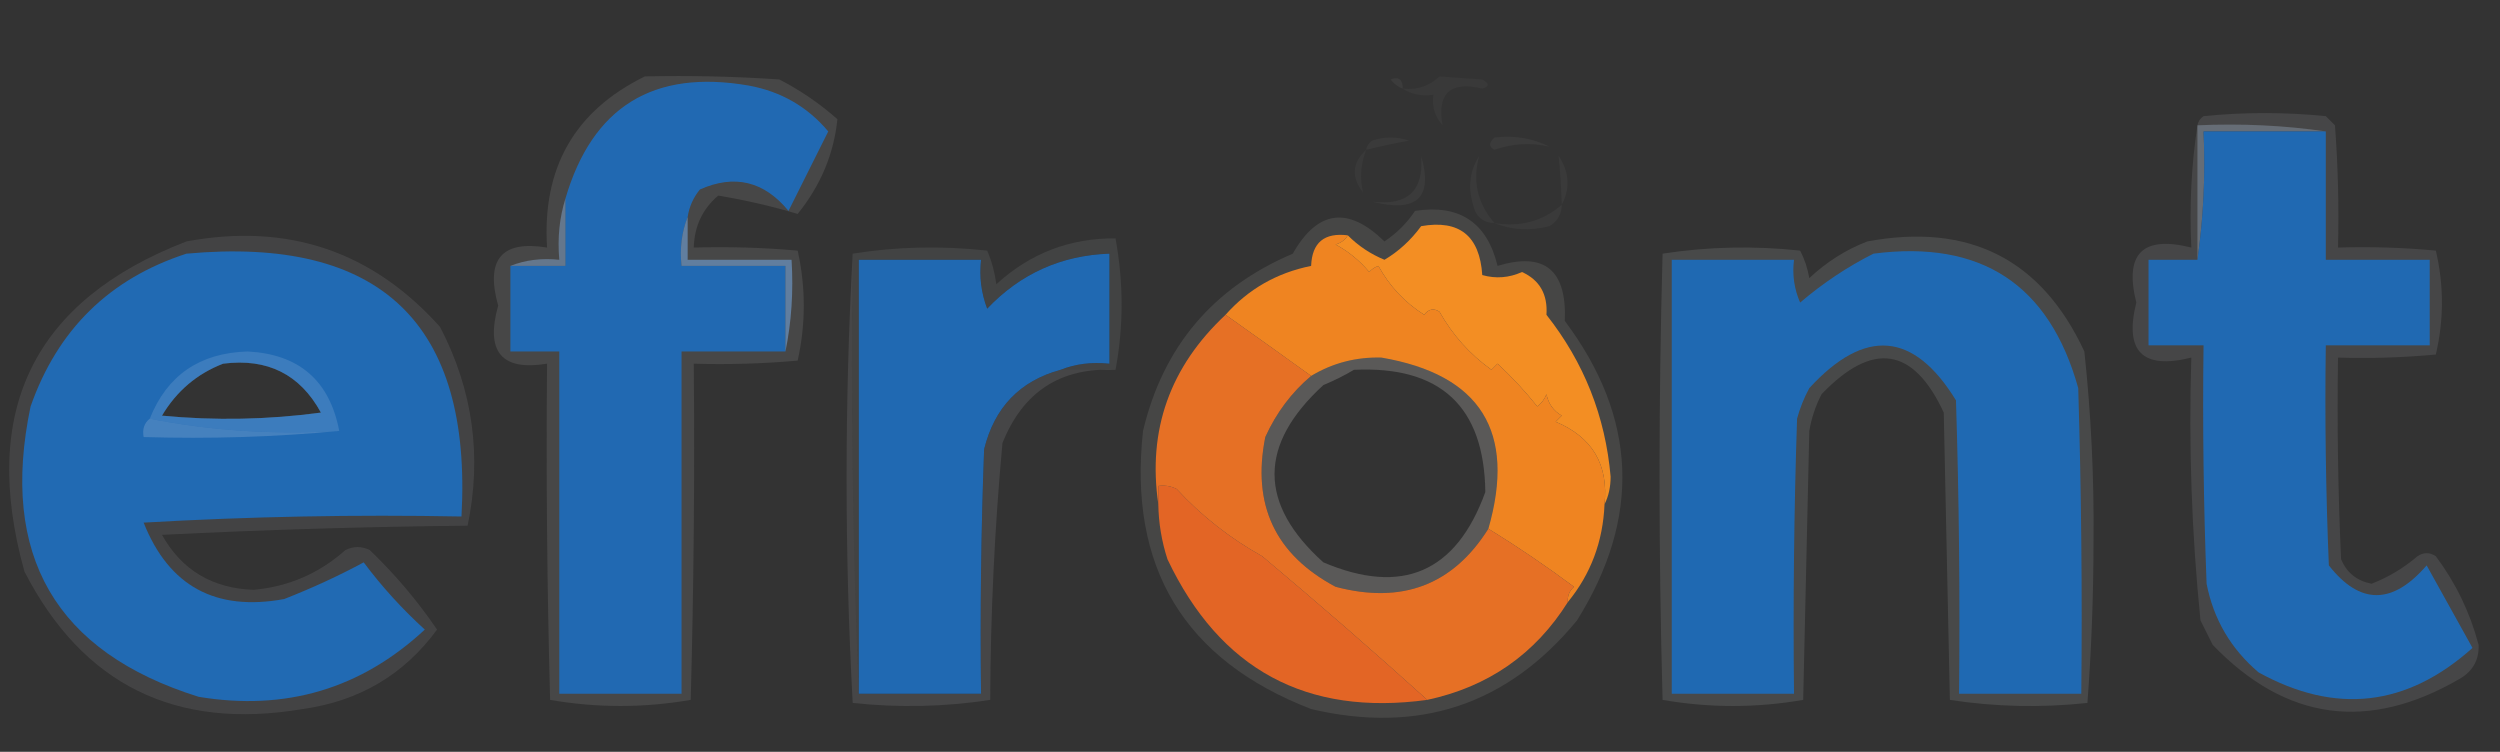 <?xml version="1.0" encoding="UTF-8"?>
<!DOCTYPE svg PUBLIC "-//W3C//DTD SVG 1.1//EN" "http://www.w3.org/Graphics/SVG/1.1/DTD/svg11.dtd">
<svg xmlns="http://www.w3.org/2000/svg" version="1.1" width="409px" height="123px" style="shape-rendering:geometricPrecision; text-rendering:geometricPrecision; image-rendering:optimizeQuality; fill-rule:evenodd; clip-rule:evenodd" xmlns:xlink="http://www.w3.org/1999/xlink">
<rect width="100%" height="100%" fill="#333333" stroke="none"/>
<g><path style="opacity:0.103" fill="#f3f6fa" d="M 105.5,12.5 C 112.841,12.334 120.174,12.5 127.5,13C 130.941,14.776 134.108,16.943 137,19.5C 136.423,25.176 134.256,30.343 130.5,35C 126.286,33.742 121.953,32.742 117.5,32C 114.931,34.188 113.597,37.021 113.5,40.5C 119.176,40.334 124.843,40.501 130.5,41C 131.833,47 131.833,53 130.5,59C 124.843,59.499 119.176,59.666 113.5,59.5C 113.667,77.836 113.5,96.17 113,114.5C 105.333,115.833 97.667,115.833 90,114.5C 89.5,96.17 89.333,77.836 89.5,59.5C 82.054,60.724 79.388,57.558 81.5,50C 79.388,42.442 82.054,39.276 89.5,40.5C 88.676,27.465 94.009,18.131 105.5,12.5 Z"/></g>
<g><path style="opacity:0.046" fill="#fefffe" d="M 229.5,14.5 C 228.711,14.217 228.044,13.717 227.5,13C 228.816,12.472 229.483,12.972 229.5,14.5 Z"/></g>
<g><path style="opacity:0.031" fill="#fefffe" d="M 229.5,14.5 C 231.827,14.753 233.827,14.086 235.5,12.5C 237.672,12.676 240.005,12.842 242.5,13C 243.696,13.654 243.696,14.154 242.5,14.5C 237.259,13.242 235.093,15.242 236,20.5C 234.731,19.095 234.231,17.429 234.5,15.5C 232.585,15.784 230.919,15.451 229.5,14.5 Z"/></g>
<g><path style="opacity:0.993" fill="#226ab3" d="M 112.5,35.5 C 111.527,37.948 111.194,40.615 111.5,43.5C 117.167,43.5 122.833,43.5 128.5,43.5C 128.5,48.167 128.5,52.833 128.5,57.5C 122.833,57.5 117.167,57.5 111.5,57.5C 111.5,76.167 111.5,94.833 111.5,113.5C 104.833,113.5 98.167,113.5 91.5,113.5C 91.5,94.833 91.5,76.167 91.5,57.5C 88.833,57.5 86.167,57.5 83.5,57.5C 83.5,52.833 83.5,48.167 83.5,43.5C 86.5,43.5 89.5,43.5 92.5,43.5C 92.5,39.833 92.5,36.167 92.5,32.5C 96.905,17.457 106.905,11.29 122.5,14C 127.786,14.973 132.12,17.473 135.5,21.5C 133.333,25.833 131.167,30.167 129,34.5C 125.002,29.642 120.169,28.476 114.5,31C 113.418,32.33 112.751,33.83 112.5,35.5 Z"/></g>
<g><path style="opacity:0.101" fill="#f3f6fa" d="M 359.5,20.5 C 359.611,19.883 359.944,19.383 360.5,19C 367.167,18.333 373.833,18.333 380.5,19C 381,19.5 381.5,20 382,20.5C 382.5,27.158 382.666,33.825 382.5,40.5C 387.844,40.334 393.177,40.501 398.5,41C 399.833,46.667 399.833,52.333 398.5,58C 393.177,58.499 387.844,58.666 382.5,58.5C 382.333,69.505 382.5,80.505 383,91.5C 383.936,93.709 385.602,95.042 388,95.5C 390.742,94.43 393.242,92.93 395.5,91C 396.5,90.333 397.5,90.333 398.5,91C 401.774,95.381 404.107,100.214 405.5,105.5C 405.594,107.912 404.594,109.745 402.5,111C 387.471,119.771 373.971,117.938 362,105.5C 361.333,104.167 360.667,102.833 360,101.5C 358.551,87.239 358.051,72.906 358.5,58.5C 350.505,60.505 347.505,57.505 349.5,49.5C 347.505,41.495 350.505,38.495 358.5,40.5C 358.176,33.646 358.509,26.979 359.5,20.5 Z"/></g>
<g><path style="opacity:0.038" fill="#fefffe" d="M 223.5,24.5 C 223.611,23.883 223.944,23.383 224.5,23C 226.5,22.333 228.5,22.333 230.5,23C 228.134,23.44 225.801,23.94 223.5,24.5 Z"/></g>
<g><path style="opacity:0.041" fill="#fefffe" d="M 244.5,22.5 C 247.722,22.108 250.722,22.608 253.5,24C 250.511,23.292 247.511,23.459 244.5,24.5C 243.537,24.03 243.537,23.363 244.5,22.5 Z"/></g>
<g><path style="opacity:0.304" fill="#afc5e1" d="M 359.5,20.5 C 366.687,20.175 373.687,20.509 380.5,21.5C 373.833,21.5 367.167,21.5 360.5,21.5C 360.825,28.687 360.491,35.687 359.5,42.5C 359.5,35.167 359.5,27.833 359.5,20.5 Z"/></g>
<g><path style="opacity:0.994" fill="#216ab3" d="M 380.5,21.5 C 380.5,28.5 380.5,35.5 380.5,42.5C 386.167,42.5 391.833,42.5 397.5,42.5C 397.5,47.167 397.5,51.833 397.5,56.5C 391.833,56.5 386.167,56.5 380.5,56.5C 380.333,68.505 380.5,80.505 381,92.5C 386.074,98.983 391.407,98.983 397,92.5C 399.5,97 402,101.5 404.5,106C 393.766,115.62 382.1,116.953 369.5,110C 364.964,106.138 362.131,101.305 361,95.5C 360.5,82.504 360.333,69.504 360.5,56.5C 357.5,56.5 354.5,56.5 351.5,56.5C 351.5,51.833 351.5,47.167 351.5,42.5C 354.167,42.5 356.833,42.5 359.5,42.5C 360.491,35.687 360.825,28.687 360.5,21.5C 367.167,21.5 373.833,21.5 380.5,21.5 Z"/></g>
<g><path style="opacity:0.032" fill="#fefffe" d="M 223.5,24.5 C 222.592,26.891 222.426,29.224 223,31.5C 221.046,28.994 221.213,26.66 223.5,24.5 Z"/></g>
<g><path style="opacity:0.042" fill="#fefffe" d="M 232.5,25.5 C 234.484,32.347 231.817,34.847 224.5,33C 230.303,33.694 232.97,31.194 232.5,25.5 Z"/></g>
<g><path style="opacity:0.038" fill="#fefffe" d="M 244.5,36.5 C 242.589,36.426 241.422,35.426 241,33.5C 240.126,30.621 240.46,27.955 242,25.5C 240.85,29.579 241.683,33.246 244.5,36.5 Z"/></g>
<g><path style="opacity:0.037" fill="#fefffe" d="M 255.5,33.5 C 255.422,30.748 255.255,28.082 255,25.5C 256.743,28.156 256.909,30.822 255.5,33.5 Z"/></g>
<g><path style="opacity:0.038" fill="#fefffe" d="M 255.5,33.5 C 255.489,35.017 254.823,36.184 253.5,37C 250.304,37.804 247.304,37.638 244.5,36.5C 248.753,37.193 252.419,36.193 255.5,33.5 Z"/></g>
<g><path style="opacity:0.098" fill="#fef7f2" d="M 231.5,34.5 C 238.78,33.387 243.28,36.387 245,43.5C 252.69,41.17 256.357,44.17 256,52.5C 267.858,68.332 268.524,84.666 258,101.5C 246.628,115.31 232.128,120.143 214.5,116C 193.728,107.97 184.561,92.803 187,70.5C 190.272,56.726 198.438,47.059 211.5,41.5C 215.548,34.36 220.548,33.693 226.5,39.5C 228.521,38.145 230.188,36.479 231.5,34.5 Z M 221.5,60.5 C 235.661,59.832 242.828,66.499 243,80.5C 238.235,93.645 229.402,97.479 216.5,92C 205.852,82.427 205.852,72.76 216.5,63C 218.315,62.243 219.981,61.41 221.5,60.5 Z"/></g>
<g><path style="opacity:0.085" fill="#e7eef6" d="M 182.5,60.5 C 179.5,60.5 176.5,60.5 173.5,60.5C 175.948,59.527 178.615,59.194 181.5,59.5C 181.5,53.5 181.5,47.5 181.5,41.5C 173.612,41.777 166.945,44.777 161.5,50.5C 160.52,47.913 160.187,45.247 160.5,42.5C 153.833,42.5 147.167,42.5 140.5,42.5C 140.5,66.167 140.5,89.833 140.5,113.5C 139.502,89.672 139.169,65.672 139.5,41.5C 146.655,40.345 153.988,40.178 161.5,41C 162.249,42.734 162.749,44.567 163,46.5C 168.549,41.43 175.049,38.93 182.5,39C 183.827,46.265 183.827,53.432 182.5,60.5 Z"/></g>
<g><path style="opacity:0.99" fill="#f48e23" d="M 262.5,82.5 C 263.177,76.016 260.51,71.516 254.5,69C 254.833,68.667 255.167,68.333 255.5,68C 254.151,67.228 253.318,66.061 253,64.5C 252.692,65.308 252.192,65.975 251.5,66.5C 249.534,64.032 247.368,61.699 245,59.5C 244.667,59.833 244.333,60.167 244,60.5C 240.454,57.955 237.621,54.788 235.5,51C 234.551,50.383 233.718,50.549 233,51.5C 229.823,49.489 227.323,46.822 225.5,43.5C 224.914,43.709 224.414,44.043 224,44.5C 222.442,42.641 220.609,41.141 218.5,40C 219.416,39.722 220.082,39.222 220.5,38.5C 222.235,40.235 224.235,41.568 226.5,42.5C 228.801,41.143 230.801,39.31 232.5,37C 238.744,35.903 242.078,38.57 242.5,45C 244.713,45.626 246.88,45.459 249,44.5C 251.892,45.82 253.225,48.154 253,51.5C 259.139,59.279 262.639,68.113 263.5,78C 263.492,79.707 263.158,81.207 262.5,82.5 Z"/></g>
<g><path style="opacity:0.09" fill="#edf2f8" d="M 30.5,39.5 C 47.059,36.424 60.893,41.09 72,53.5C 77.366,63.81 78.866,74.643 76.5,86C 59.823,86.167 43.157,86.667 26.5,87.5C 29.719,93.261 34.719,96.261 41.5,96.5C 47.231,95.966 52.231,93.8 56.5,90C 57.833,89.333 59.167,89.333 60.5,90C 64.646,93.981 68.313,98.314 71.5,103C 66.096,110.377 58.762,114.71 49.5,116C 28.694,119.513 13.527,112.013 4,93.5C -3.33,67.163 5.503,49.163 30.5,39.5 Z M 36.5,59.5 C 43.747,58.57 49.081,61.236 52.5,67.5C 43.852,68.665 35.186,68.832 26.5,68C 28.896,63.982 32.23,61.148 36.5,59.5 Z"/></g>
<g><path style="opacity:0.984" fill="#f18521" d="M 220.5,38.5 C 220.082,39.222 219.416,39.722 218.5,40C 220.609,41.141 222.442,42.641 224,44.5C 224.414,44.043 224.914,43.709 225.5,43.5C 227.323,46.822 229.823,49.489 233,51.5C 233.718,50.549 234.551,50.383 235.5,51C 237.621,54.788 240.454,57.955 244,60.5C 244.333,60.167 244.667,59.833 245,59.5C 247.368,61.699 249.534,64.032 251.5,66.5C 252.192,65.975 252.692,65.308 253,64.5C 253.318,66.061 254.151,67.228 255.5,68C 255.167,68.333 254.833,68.667 254.5,69C 260.51,71.516 263.177,76.016 262.5,82.5C 262.25,88.593 260.25,93.926 256.5,98.5C 256.414,97.504 256.748,96.671 257.5,96C 252.952,92.612 248.286,89.445 243.5,86.5C 248.06,70.613 242.226,61.279 226,58.5C 221.844,58.387 218.011,59.387 214.5,61.5C 209.905,58.19 205.239,54.857 200.5,51.5C 204.224,47.301 208.891,44.635 214.5,43.5C 214.651,39.686 216.651,38.019 220.5,38.5 Z"/></g>
<g><path style="opacity:0.114" fill="#f4f7fb" d="M 305.5,39.5 C 322.149,36.406 333.982,42.406 341,57.5C 342.102,67.786 342.602,78.119 342.5,88.5C 342.493,97.409 342.16,106.242 341.5,115C 333.92,115.813 326.42,115.647 319,114.5C 318.667,98.833 318.333,83.167 318,67.5C 313.023,56.766 306.356,55.766 298,64.5C 297.027,66.392 296.36,68.392 296,70.5C 295.667,85.167 295.333,99.833 295,114.5C 287.333,115.833 279.667,115.833 272,114.5C 271.333,90.167 271.333,65.833 272,41.5C 279.42,40.353 286.92,40.187 294.5,41C 295.227,42.399 295.727,43.899 296,45.5C 298.843,42.837 302.009,40.837 305.5,39.5 Z"/></g>
<g><path style="opacity:0.099" fill="#f9fbfd" d="M 139.5,41.5 C 139.169,65.672 139.502,89.672 140.5,113.5C 147.167,113.5 153.833,113.5 160.5,113.5C 160.333,100.163 160.5,86.829 161,73.5C 162.685,66.65 166.852,62.317 173.5,60.5C 176.5,60.5 179.5,60.5 182.5,60.5C 173.519,60.078 167.353,64.078 164,72.5C 162.719,86.432 162.052,100.432 162,114.5C 154.58,115.647 147.08,115.813 139.5,115C 138.169,90.402 138.169,65.902 139.5,41.5 Z"/></g>
<g><path style="opacity:0.991" fill="#216ab3" d="M 30.5,41.5 C 62.255,38.592 77.255,52.925 75.5,84.5C 58.154,84.167 40.821,84.501 23.5,85.5C 27.628,95.901 35.294,100.068 46.5,98C 51.127,96.18 55.461,94.18 59.5,92C 62.464,95.966 65.797,99.632 69.5,103C 59.063,112.696 46.73,116.362 32.5,114C 9.077,106.675 -0.09,90.842 5,66.5C 9.417,53.915 17.918,45.582 30.5,41.5 Z M 36.5,59.5 C 32.23,61.148 28.896,63.982 26.5,68C 35.186,68.832 43.852,68.665 52.5,67.5C 49.081,61.236 43.747,58.57 36.5,59.5 Z"/></g>
<g><path style="opacity:0.498" fill="#83a7d1" d="M 92.5,32.5 C 92.5,36.167 92.5,39.833 92.5,43.5C 89.5,43.5 86.5,43.5 83.5,43.5C 85.948,42.527 88.615,42.194 91.5,42.5C 91.187,38.958 91.521,35.625 92.5,32.5 Z"/></g>
<g><path style="opacity:0.994" fill="#206ab3" d="M 306.5,41.5 C 324.118,39.215 335.284,46.548 340,63.5C 340.5,80.163 340.667,96.83 340.5,113.5C 333.833,113.5 327.167,113.5 320.5,113.5C 320.667,97.496 320.5,81.496 320,65.5C 313.095,54.247 305.095,53.58 296,63.5C 295.138,65.087 294.471,66.754 294,68.5C 293.5,83.496 293.333,98.496 293.5,113.5C 286.833,113.5 280.167,113.5 273.5,113.5C 273.5,89.833 273.5,66.167 273.5,42.5C 280.167,42.5 286.833,42.5 293.5,42.5C 293.192,44.924 293.526,47.257 294.5,49.5C 298.255,46.302 302.255,43.635 306.5,41.5 Z"/></g>
<g><path style="opacity:0.994" fill="#216ab3" d="M 173.5,60.5 C 166.852,62.317 162.685,66.65 161,73.5C 160.5,86.829 160.333,100.163 160.5,113.5C 153.833,113.5 147.167,113.5 140.5,113.5C 140.5,89.833 140.5,66.167 140.5,42.5C 147.167,42.5 153.833,42.5 160.5,42.5C 160.187,45.247 160.52,47.913 161.5,50.5C 166.945,44.777 173.612,41.777 181.5,41.5C 181.5,47.5 181.5,53.5 181.5,59.5C 178.615,59.194 175.948,59.527 173.5,60.5 Z"/></g>
<g><path style="opacity:0.675" fill="#6e99ca" d="M 112.5,35.5 C 112.5,37.833 112.5,40.167 112.5,42.5C 118.167,42.5 123.833,42.5 129.5,42.5C 129.821,47.695 129.487,52.695 128.5,57.5C 128.5,52.833 128.5,48.167 128.5,43.5C 122.833,43.5 117.167,43.5 111.5,43.5C 111.194,40.615 111.527,37.948 112.5,35.5 Z"/></g>
<g><path style="opacity:0.128" fill="#f6f8fb" d="M 55.5,70.5 C 44.779,71.142 34.446,70.475 24.5,68.5C 27.326,61.404 32.659,57.738 40.5,57.5C 48.928,57.931 53.928,62.264 55.5,70.5 Z M 36.5,59.5 C 32.23,61.148 28.896,63.982 26.5,68C 35.186,68.832 43.852,68.665 52.5,67.5C 49.081,61.236 43.747,58.57 36.5,59.5 Z"/></g>
<g><path style="opacity:0.108" fill="#fef6f0" d="M 243.5,86.5 C 237.705,95.712 229.371,98.878 218.5,96C 208.62,90.738 204.787,82.572 207,71.5C 208.803,67.522 211.303,64.189 214.5,61.5C 218.011,59.387 221.844,58.387 226,58.5C 242.226,61.279 248.06,70.613 243.5,86.5 Z M 221.5,60.5 C 219.981,61.41 218.315,62.243 216.5,63C 205.852,72.76 205.852,82.427 216.5,92C 229.402,97.479 238.235,93.645 243,80.5C 242.828,66.499 235.661,59.832 221.5,60.5 Z"/></g>
<g><path style="opacity:0.979" fill="#ea7125" d="M 200.5,51.5 C 205.239,54.857 209.905,58.19 214.5,61.5C 211.303,64.189 208.803,67.522 207,71.5C 204.787,82.572 208.62,90.738 218.5,96C 229.371,98.878 237.705,95.712 243.5,86.5C 248.286,89.445 252.952,92.612 257.5,96C 256.748,96.671 256.414,97.504 256.5,98.5C 251.149,107.021 243.482,112.354 233.5,114.5C 224.738,106.583 215.738,98.75 206.5,91C 201.235,88.065 196.568,84.399 192.5,80C 191.552,79.517 190.552,79.35 189.5,79.5C 189.5,80.5 189.5,81.5 189.5,82.5C 187.727,70.352 191.394,60.019 200.5,51.5 Z"/></g>
<g><path style="opacity:0.595" fill="#5f91c6" d="M 24.5,68.5 C 34.446,70.475 44.779,71.142 55.5,70.5C 45.013,71.494 34.346,71.828 23.5,71.5C 23.263,70.209 23.596,69.209 24.5,68.5 Z"/></g>
<g><path style="opacity:0.983" fill="#e66625" d="M 233.5,114.5 C 213.733,117.2 199.566,109.533 191,91.5C 190.047,88.568 189.547,85.568 189.5,82.5C 189.5,81.5 189.5,80.5 189.5,79.5C 190.552,79.35 191.552,79.517 192.5,80C 196.568,84.399 201.235,88.065 206.5,91C 215.738,98.75 224.738,106.583 233.5,114.5 Z"/></g>
</svg>
